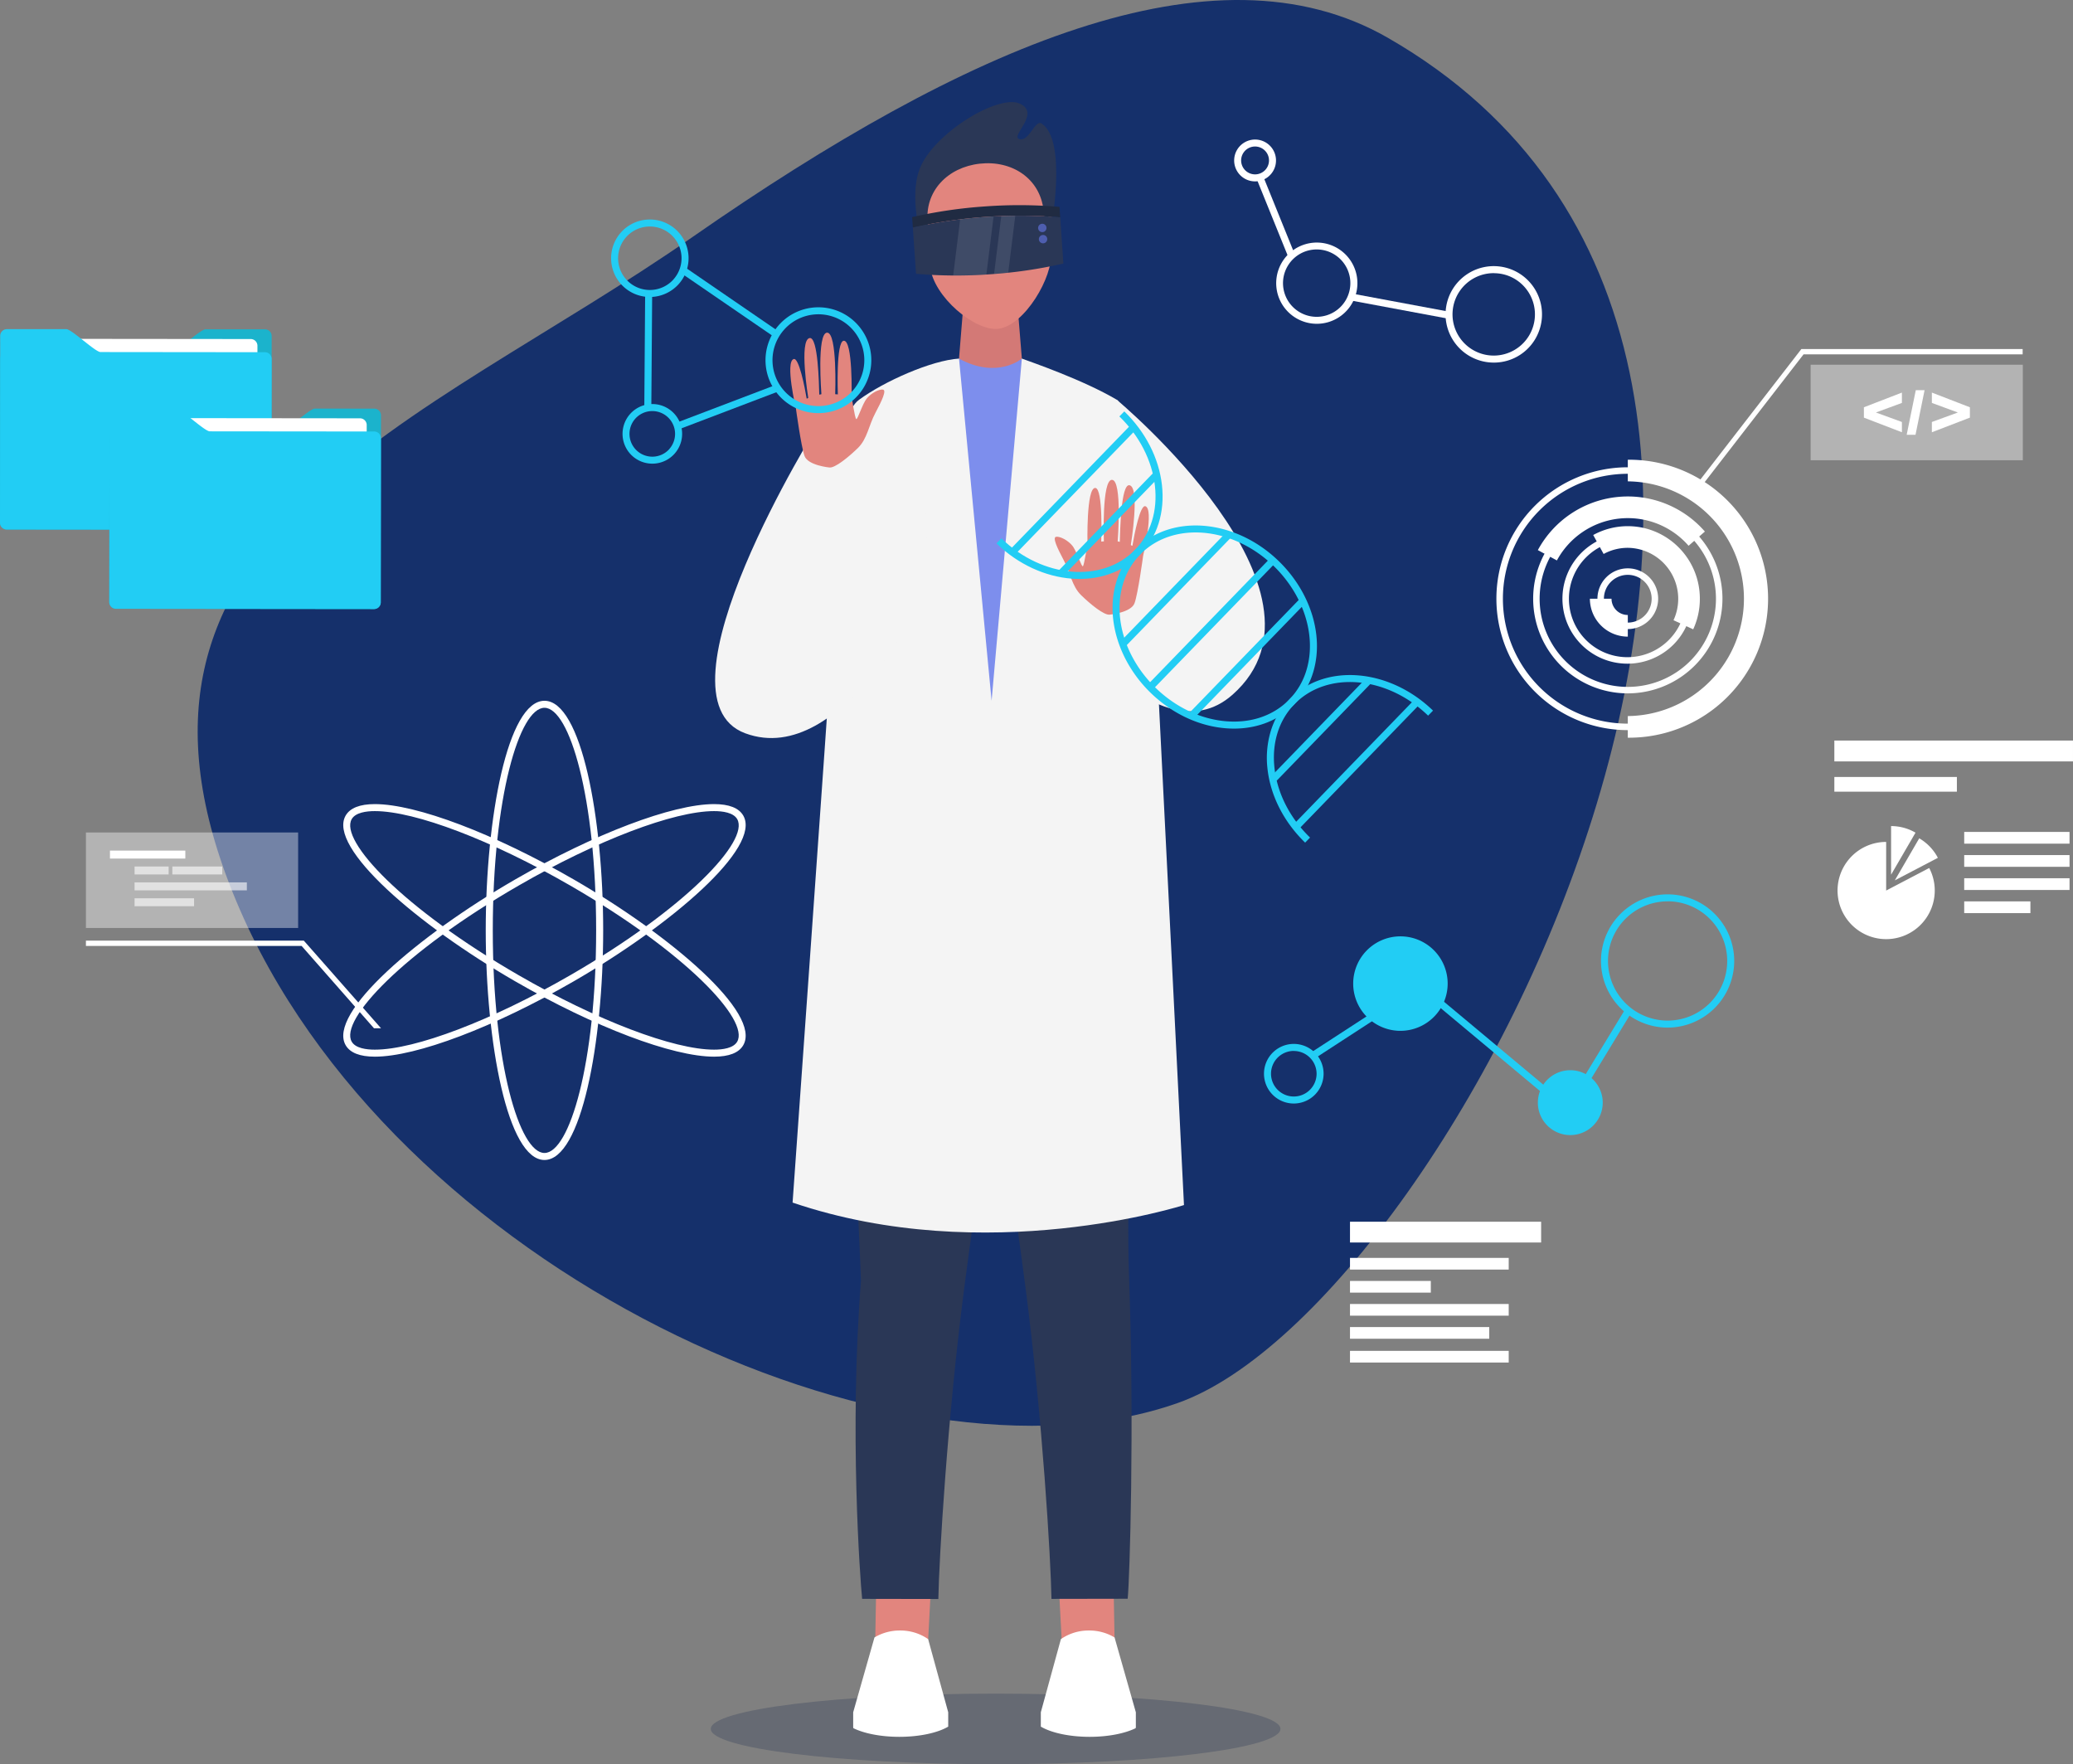 <svg xmlns="http://www.w3.org/2000/svg" width="1684.74" height="1433.53" viewBox="0 0 1684.74 1433.53"><rect x="0" y="0" width="1684.74" height="1433.53" fill="#808080" stroke="none"/><ellipse cx="809.14" cy="1404.87" rx="231.49" ry="28.66" fill="#2a3756" opacity="0.3"/><path d="M1127.75,30.62C986.68-50.32,785,38,563.22,192.31S66.88,433.5,192.09,732.41s537.29,487.86,765,407.66S1581,290.66,1127.75,30.62Z" fill="#092769" opacity="0.9"/><polygon points="752.83 1360.58 711.01 1349.17 711.99 1295.6 756.26 1295.6 752.83 1360.58" fill="#e2857e"/><path d="M679.41,735.71s14.83,158.57,20.31,305c-9.59,122.36-.7,242,.94,258.48l61.94.11c.53-32,7.42-148,21-252.36,19.94-153.29,48.91-322,48.91-322S704.85,672.09,679.41,735.71Z" fill="#2a3756"/><polygon points="864.31 1360.58 906.13 1349.17 905.15 1295.6 860.88 1295.6 864.31 1360.58" fill="#e2857e"/><path d="M937.73,735.71S912.5,894.46,917.65,1039c4.32,121.64.48,243.67-1.17,260.1l-61.94.11c-.53-32-7.41-147.87-21-252.16-19.95-153.34-48.94-322.15-48.94-322.15S912.3,672.09,937.73,735.71Z" fill="#2a3756"/><path d="M907.5,324.75c-27.62-16.28-69.39-30.52-77-33.37-18.2-7.65-27-1.49-51.07,0-22.44,1.4-61,18.54-81.31,33.49-19,14-13.58,76.09-18.68,150.86C670,614.59,644.14,977.19,644.14,977.19c157.71,53.56,318.09,2,318.09,2s-18.81-378.68-25.82-516.11C933.28,401.72,915.11,329.23,907.5,324.75Z" fill="#f4f4f4"/><polygon points="779.4 291.38 805.88 569.43 830.47 291.38 779.4 291.38" fill="#7d8eed"/><path d="M830.47,291.38s-19.88,17.09-51.07,0l4.48-55H826Z" fill="#d37976"/><path d="M907.5,324.75s188.12,156.54,94.17,239.76c-61.83,54.76-149.16-74.72-149.16-74.72l56.38-74.42Z" fill="#f4f4f4"/><path d="M665.27,344.63S526.34,566.49,605.66,595.85s149-118.18,149-118.18l-3.86-112.31L671,344.63Z" fill="#f4f4f4"/><path d="M674,379.86s-17.33-1.65-20.14-9.29-7-38.54-7-38.54-9-38-1.82-40.28c4.25-1.35,9,22.85,10.53,32,.11.47,1.28-.49,1.28-.49s-7.7-47.05,1.14-48.57c6.92-1.18,7.57,37.44,7.85,46l1.72-.38s-3.89-49.67,4.59-50,6.61,50,6.61,50l2.16.15s-1.67-43.19,4.8-43.58c7.49-.44,6.37,45.32,6.37,45.32s2.62,17.28,3.72,18.3,5-12.3,8.62-16.72,10-7.67,13.14-7.2-.79,8.89-6.15,18.95-6.63,21.08-14.07,28.37S678.51,380.56,674,379.86Z" fill="#e2857e"/><path d="M901.9,499.45s17.32-1.65,20.14-9.29,7-38.55,7-38.55,9-38,1.82-40.27c-4.25-1.36-9,22.84-10.53,32-.12.47-1.29-.49-1.29-.49s7.71-47.06-1.13-48.57c-6.92-1.19-7.57,37.44-7.85,46l-1.72-.38s3.89-49.67-4.6-50-6.61,50-6.61,50l-2.15.15s1.66-43.19-4.8-43.57c-7.49-.45-6.37,45.31-6.37,45.31s-2.62,17.29-3.72,18.3-5-12.3-8.62-16.71-10-7.68-13.14-7.21.79,8.9,6.15,19,6.63,21.07,14.07,28.36S897.36,500.15,901.9,499.45Z" fill="#e2857e"/><path d="M862.2,1331.9a39.44,39.44,0,0,1,22.84-7,39.93,39.93,0,0,1,20.77,5.64l17.3,60.82v11.94c0-.07.07.34-.21,1-8.7,4.25-22.17,7-37.3,7-16.62,0-31.24-3.29-39.72-8.29v-11.65Z" fill="#fff"/><path d="M754.3,1331.9a39.46,39.46,0,0,0-22.84-7,39.93,39.93,0,0,0-20.77,5.64l-17.3,60.82v11.94c0-.07-.07.34.21,1,8.7,4.25,22.17,7,37.3,7,16.62,0,31.24-3.29,39.72-8.29v-11.65Z" fill="#fff"/><path d="M748.84,194.74s-10.26-34.47-1.43-57.47c11.11-28.94,64.08-61.11,81.44-53.05s-8.27,26.51-.37,28.8,12.7-16.06,18-12.67c21.36,13.76,7.53,86.2,7.53,86.2l-74.43-22.28Z" fill="#2a3756"/><path d="M848.1,170.88c-2.91-26.06-25.86-40.78-51.84-37.88S751.13,155.3,754,181.36c0,0,1.66,33.49,1.85,35.1,2.75,24.77,36.57,52.81,55.34,50.72,21.65-2.41,44.91-42.89,42.82-61.66C853.86,203.91,848.1,170.88,848.1,170.88Z" fill="#e2857e"/><path d="M757.06,187.56a7.87,7.87,0,0,0-10.39,3.5c-4,6.72,1.72,29.61,13.34,28.31S757.06,187.56,757.06,187.56Z" fill="#e2857e"/><path d="M846.87,177.55a7.87,7.87,0,0,1,10.91,1.12c5.34,5.69,4.83,29.26-6.78,30.56S846.87,177.55,846.87,177.55Z" fill="#e2857e"/><path d="M800.88,167.71a379.38,379.38,0,0,0-59.58,8.73l.57,8.49a397,397,0,0,1,119.77-8.33l-.58-8.49A380.52,380.52,0,0,0,800.88,167.71Z" fill="#202b42"/><path d="M741.87,184.93l2.59,37.55a379.51,379.51,0,0,0,60.19.39,378.3,378.3,0,0,0,59.57-8.72l-2.58-37.55a397,397,0,0,0-119.77,8.33Z" fill="#2a3756"/><path d="M850.47,184.91a3.4,3.4,0,1,1-3.62-3.07A3.35,3.35,0,0,1,850.47,184.91Z" fill="#4e5eaf"/><path d="M851.09,194a3.4,3.4,0,1,1-3.62-3.07A3.37,3.37,0,0,1,851.09,194Z" fill="#4e5eaf"/><g opacity="0.1"><path d="M801.45,176.21c-7.21.5-14.26,1.19-21.14,2l-5.66,45.63c8.74,0,17.79-.23,27-.81l5.86-47.21C805.52,176,803.49,176.06,801.45,176.21Z" fill="#fff"/><path d="M825.13,175.24c-3.75,0-7.56.16-11.41.31l-5.84,47.07q5.82-.45,11.51-1Z" fill="#fff"/></g><path d="M1032.43,595.19a63.71,63.71,0,0,1,15.49-26.92c28.63-29.56,81-25.46,116.71,9.15l-4,4.09c-33.47-32.42-82.21-36.58-108.66-9.27-12.74,13.15-18.47,31.6-16.16,52,2.34,20.57,12.6,40.58,28.89,56.35l-4,4.1c-17.23-16.69-28.09-37.93-30.58-59.8A75.94,75.94,0,0,1,1032.43,595.19Z" fill="#22cdf4"/><path d="M907,473.64a63.4,63.4,0,0,1,15.46-26.91c28.63-29.56,81-25.46,116.71,9.14,25.68,24.88,36.8,60,28.32,89.46A63.52,63.52,0,0,1,1052,572.24c-13.94,14.4-33.82,21.33-56,19.52-21.94-1.8-43.51-12-60.74-28.67C909.62,538.22,898.5,503.1,907,473.64Zm155,70.11c7.91-27.47-2.62-60.35-26.8-83.78-33.47-32.42-82.21-36.58-108.66-9.28a58,58,0,0,0-14.08,24.53c-7.91,27.46,2.62,60.35,26.8,83.78,16.29,15.78,36.62,25.39,57.25,27.08,20.41,1.67,38.67-4.66,51.41-17.81A57.81,57.81,0,0,0,1062,543.75Z" fill="#22cdf4"/><path d="M809.83,441.55l4-4.09C847.26,469.88,896,474,922.45,446.73c12.74-13.15,18.48-31.6,16.16-52-2.34-20.56-12.6-40.57-28.88-56.35l4-4.09c17.23,16.69,28.09,37.93,30.58,59.8,2.51,22.08-3.78,42.17-17.73,56.56C897.91,480.26,845.55,476.15,809.83,441.55Z" fill="#22cdf4"/><rect x="893.62" y="475.53" width="125.06" height="5.7" transform="translate(-52.72 832.28) rotate(-45.91)" fill="#22cdf4"/><rect x="912.78" y="504.06" width="143.58" height="5.7" transform="translate(-64.56 861.4) rotate(-45.91)" fill="#22cdf4"/><rect x="948.83" y="532.08" width="129.33" height="5.7" transform="translate(-75.89 890.68) rotate(-45.91)" fill="#22cdf4"/><rect x="1018.64" y="589.74" width="110.81" height="5.7" transform="translate(-98.88 951.73) rotate(-45.91)" fill="#22cdf4"/><rect x="1030.68" y="618.27" width="143.58" height="5.7" transform="translate(-110.72 980.83) rotate(-45.91)" fill="#22cdf4"/><rect x="800.2" y="395" width="143.58" height="5.7" transform="translate(-20.48 747.36) rotate(-45.91)" fill="#22cdf4"/><rect x="845.01" y="423.53" width="110.81" height="5.7" transform="translate(-32.32 776.45) rotate(-45.91)" fill="#22cdf4"/><path d="M442.49,942.57c-29.88,0-47.73-94.86-47.73-186.57s17.85-186.57,47.73-186.57S490.21,664.29,490.21,756,472.36,942.57,442.49,942.57Zm0-367.44c-20.3,0-42,72.68-42,180.87s21.73,180.87,42,180.87,42-72.67,42-180.87S462.78,575.13,442.49,575.13Z" fill="#fff"/><path d="M580.34,858.62c-33.76,0-97.24-24-161.72-61.28C339.2,751.48,266,688.59,280.91,662.72c3.58-6.19,11.56-9.33,23.72-9.33,33.76,0,97.24,24.05,161.72,61.28C545.77,760.53,619,823.42,604.06,849.29,600.48,855.48,592.5,858.62,580.34,858.62ZM304.63,659.08c-6.86,0-15.69,1.13-18.78,6.49-10.15,17.58,41.93,72.74,135.62,126.83,63.68,36.77,126,60.52,158.87,60.52,6.86,0,15.69-1.12,18.78-6.48C609.27,828.86,557.2,773.7,463.5,719.6,399.82,682.84,337.46,659.08,304.63,659.08Z" fill="#fff"/><path d="M304.63,858.62c-12.16,0-20.14-3.14-23.72-9.33C266,823.42,339.2,760.52,418.62,714.67c64.48-37.23,128-61.28,161.72-61.28,12.16,0,20.14,3.14,23.72,9.33,14.94,25.87-58.29,88.76-137.71,134.62C401.87,834.57,338.39,858.62,304.63,858.62ZM580.34,659.08c-32.83,0-95.19,23.76-158.87,60.53C327.78,773.7,275.7,828.86,285.85,846.44c3.09,5.36,11.92,6.48,18.78,6.48,32.83,0,95.19-23.75,158.87-60.52,93.7-54.09,145.77-109.25,135.62-126.83C596,660.21,587.2,659.08,580.34,659.08Z" fill="#fff"/><path d="M1214,294.63a39.19,39.19,0,1,1,36.36-24.56A39,39,0,0,1,1214,294.63Zm0-72.68a33.49,33.49,0,1,0,12.49,2.43A33.34,33.34,0,0,0,1214,222Z" fill="#fff"/><path d="M1070.15,263.1a33,33,0,1,1,30.65-20.7A33,33,0,0,1,1070.15,263.1Zm0-60.4a27.37,27.37,0,1,0,10.2,2A27.23,27.23,0,0,0,1070.17,202.7Z" fill="#fff"/><path d="M1020,147.39a17,17,0,1,1,15.79-10.66A17,17,0,0,1,1020,147.39Zm0-28.34a11.32,11.32,0,0,0-4.23,21.82,11.4,11.4,0,0,0,4.22.82,11.32,11.32,0,0,0,4.24-21.82A11.41,11.41,0,0,0,1020,119.05Z" fill="#fff"/><rect x="1033.88" y="141.48" width="5.7" height="68.92" transform="translate(9.77 402.01) rotate(-22.05)" fill="#fff"/><rect x="1135.07" y="208.31" width="5.7" height="80.89" transform="translate(684.67 1321.74) rotate(-79.43)" fill="#fff"/><path d="M632.89,264.23a43,43,0,1,1,3.76,60.7A43.05,43.05,0,0,1,632.89,264.23Zm60.19,53.17a37.31,37.31,0,1,0-52.65,3.26A37.36,37.36,0,0,0,693.08,317.4Z" fill="#22cdf4"/><path d="M512,336.5a24.22,24.22,0,1,1,2.12,34.19A24.26,24.26,0,0,1,512,336.5Zm32,28.3a18.52,18.52,0,1,0-26.15,1.62A18.54,18.54,0,0,0,544.06,364.8Z" fill="#22cdf4"/><path d="M504.53,189a31.48,31.48,0,1,1,2.75,44.43A31.51,31.51,0,0,1,504.53,189Zm42.91,37.9a25.78,25.78,0,1,0-36.39,2.26A25.79,25.79,0,0,0,547.44,226.94Z" fill="#22cdf4"/><rect x="590.18" y="199.53" width="5.7" height="92.04" transform="translate(55.12 595.74) rotate(-55.56)" fill="#22cdf4"/><rect x="480.34" y="282.14" width="93.01" height="5.7" transform="translate(237.89 809.67) rotate(-89.57)" fill="#22cdf4"/><rect x="547.76" y="327.95" width="87.02" height="5.7" transform="translate(-78.99 231.94) rotate(-20.84)" fill="#22cdf4"/><path d="M1051.47,896.69a24.22,24.22,0,1,1,24.22-24.22A24.25,24.25,0,0,1,1051.47,896.69Zm0-42.74A18.52,18.52,0,1,0,1070,872.47,18.54,18.54,0,0,0,1051.47,854Z" fill="#22cdf4"/><path d="M1138.14,837.63a38.39,38.39,0,1,1,38.39-38.39A38.43,38.43,0,0,1,1138.14,837.63Z" fill="#22cdf4"/><path d="M1276.19,922.34A26.36,26.36,0,1,1,1302.55,896,26.39,26.39,0,0,1,1276.19,922.34Z" fill="#22cdf4"/><path d="M1355.27,835a54.14,54.14,0,1,1,54.14-54.14A54.21,54.21,0,0,1,1355.27,835Zm0-102.58a48.44,48.44,0,1,0,48.44,48.44A48.49,48.49,0,0,0,1355.27,732.37Z" fill="#22cdf4"/><rect x="1062.33" y="839.24" width="57.55" height="5.7" transform="translate(-282.66 730.72) rotate(-33.03)" fill="#22cdf4"/><rect x="1209.69" y="795" width="5.7" height="110.66" transform="translate(-217.34 1236.01) rotate(-50.14)" fill="#22cdf4"/><rect x="1274.09" y="846.1" width="65.13" height="5.7" transform="translate(-97.6 1524.31) rotate(-58.7)" fill="#22cdf4"/><rect x="1596.32" y="676" width="85.6" height="9.54" fill="#fff"/><rect x="1596.32" y="694.81" width="85.6" height="9.54" fill="#fff"/><rect x="1596.32" y="713.63" width="85.6" height="9.54" fill="#fff"/><rect x="1596.32" y="732.44" width="53.8" height="9.54" fill="#fff"/><path d="M1532.89,723.63V684.12a39.5,39.5,0,1,0,35,21.19Z" fill="#fff"/><path d="M1556.75,676.6a39.3,39.3,0,0,0-19.85-5.35v39.51Z" fill="#fff"/><path d="M1559.78,681.19l-19.85,34.16,35-18.31A39.64,39.64,0,0,0,1559.78,681.19Z" fill="#fff"/><rect x="1490.79" y="601.75" width="193.94" height="16.95" fill="#fff"/><rect x="1490.79" y="631.34" width="99.58" height="11.96" fill="#fff"/><rect x="1097.15" y="992.74" width="155.34" height="16.88" fill="#fff"/><rect x="1097.15" y="1022.13" width="128.99" height="9.49" fill="#fff"/><rect x="1097.15" y="1040.86" width="65.68" height="9.49" fill="#fff"/><rect x="1097.15" y="1059.59" width="128.99" height="9.49" fill="#fff"/><rect x="1097.15" y="1078.33" width="113.16" height="9.5" fill="#fff"/><rect x="1097.15" y="1097.66" width="128.99" height="9.5" fill="#fff"/><path d="M1322.93,511.16a24.67,24.67,0,1,1,24.66-24.66A24.7,24.7,0,0,1,1322.93,511.16Zm0-44.06a19.4,19.4,0,1,0,19.38,19.4A19.42,19.42,0,0,0,1322.93,467.1Z" fill="#fff"/><path d="M1322.93,539.28a52.79,52.79,0,1,1,52.45-52.78A52.67,52.67,0,0,1,1322.93,539.28Zm0-100.29a47.51,47.51,0,1,0,47.17,47.51A47.39,47.39,0,0,0,1322.93,439Z" fill="#fff"/><path d="M1322.93,563.41a76.92,76.92,0,1,1,76.92-76.91A77,77,0,0,1,1322.93,563.41Zm0-148.56a71.65,71.65,0,1,0,71.64,71.65A71.73,71.73,0,0,0,1322.93,414.85Z" fill="#fff"/><path d="M1322.93,593.28A106.79,106.79,0,1,1,1429.71,486.5,106.91,106.91,0,0,1,1322.93,593.28Zm0-208.29A101.51,101.51,0,1,0,1424.44,486.5,101.62,101.62,0,0,0,1322.93,385Z" fill="#fff"/><path d="M1322.93,517.31a30.85,30.85,0,0,1-30.82-30.81h17.58a13.25,13.25,0,0,0,13.24,13.23Z" fill="#fff"/><path d="M1376.07,511.37l-16-7.4a41.43,41.43,0,0,0-37.19-58.82,40.81,40.81,0,0,0-19.6,5l-8.47-15.41a58.49,58.49,0,0,1,28.07-7.19c32.31,0,58.6,26.44,58.6,58.94A58.79,58.79,0,0,1,1376.07,511.37Z" fill="#fff"/><path d="M1265.28,455.38,1249.82,447a83.09,83.09,0,0,1,135.75-15.08l-13.25,11.56a65.5,65.5,0,0,0-107,11.89Z" fill="#fff"/><path d="M1322.93,599.43V581.85a95.36,95.36,0,0,0,0-190.71V373.56a112.94,112.94,0,1,1,0,225.87Z" fill="#fff"/><path d="M220.63,425a5.46,5.46,0,0,1-5.47,5.46l-209.7-.21A5.46,5.46,0,0,1,0,424.79L.14,291.44A5.45,5.45,0,0,1,5.6,286l133.64.13c4.21,0,23.56-18.55,27.76-18.54l48.32,0a5.48,5.48,0,0,1,5.47,5.47Z" fill="#1bb3cc"/><path d="M48.4,360.23a5.45,5.45,0,0,0,5.46,5.46l149.81.16a5.48,5.48,0,0,0,5.47-5.46l.08-79.43a5.46,5.46,0,0,0-5.46-5.47l-149.82-.15a5.48,5.48,0,0,0-5.47,5.46Z" fill="#fff"/><path d="M0,424.79a5.46,5.46,0,0,0,5.46,5.47l209.7.21a5.46,5.46,0,0,0,5.47-5.46l.14-133.34a5.46,5.46,0,0,0-5.47-5.47l-133.63-.14c-4.21,0-23.52-18.6-27.72-18.6l-48.33,0a5.46,5.46,0,0,0-5.46,5.46Z" fill="#22cdf4"/><path d="M309.44,489.44a5.45,5.45,0,0,1-5.47,5.45l-209.7-.21a5.46,5.46,0,0,1-5.46-5.47L89,355.87a5.46,5.46,0,0,1,5.46-5.46l133.64.13c4.21,0,23.56-18.54,27.76-18.54l48.32.05a5.46,5.46,0,0,1,5.46,5.47Z" fill="#1bb3cc"/><path d="M137.21,424.65a5.46,5.46,0,0,0,5.46,5.47l149.81.15a5.46,5.46,0,0,0,5.47-5.46l.08-79.43a5.47,5.47,0,0,0-5.46-5.47l-149.82-.15a5.48,5.48,0,0,0-5.47,5.47Z" fill="#fff"/><path d="M88.81,489.21a5.46,5.46,0,0,0,5.46,5.47l209.7.21a5.45,5.45,0,0,0,5.47-5.45l.13-133.35a5.46,5.46,0,0,0-5.46-5.47l-133.63-.13c-4.21,0-23.52-18.6-27.72-18.6l-48.33-.06A5.47,5.47,0,0,0,89,337.3Z" fill="#22cdf4"/><polygon points="309.68 835.56 246.92 764.34 69.83 764.34 69.83 768.65 245.13 768.65 303.96 835.56 309.68 835.56" fill="#fff"/><rect x="69.83" y="676.44" width="172.47" height="77.61" fill="#fff" opacity="0.4"/><rect x="89.36" y="691.17" width="61.26" height="6.47" fill="#fff"/><rect x="140.06" y="704.09" width="40.57" height="6.47" fill="#fff" opacity="0.6"/><rect x="109.36" y="704.09" width="27.7" height="6.47" fill="#fff" opacity="0.6"/><rect x="109.36" y="717" width="91.26" height="6.47" fill="#fff" opacity="0.6"/><rect x="109.36" y="729.91" width="48.36" height="6.47" fill="#fff" opacity="0.6"/><rect x="1471.51" y="296.37" width="172.46" height="77.61" fill="#fff" opacity="0.4"/><polygon points="1382.2 395.89 1465.77 287.93 1643.82 287.93 1643.82 283.62 1463.98 283.62 1377.07 395.9 1382.2 395.89" fill="#fff"/><path d="M1524.57,335.18l21.12,7.71v8.35l-30.89-11.88v-8.42L1545.69,319v8.41Z" fill="#fff"/><path d="M1600.94,339.36l-30.89,11.88v-8.35l21.12-7.71-21.12-7.77V319l30.89,11.94Z" fill="#fff"/><polygon points="1549.57 353.3 1556.75 353.3 1564.11 317.04 1556.97 317.04 1549.57 353.3" fill="#fff"/></svg>